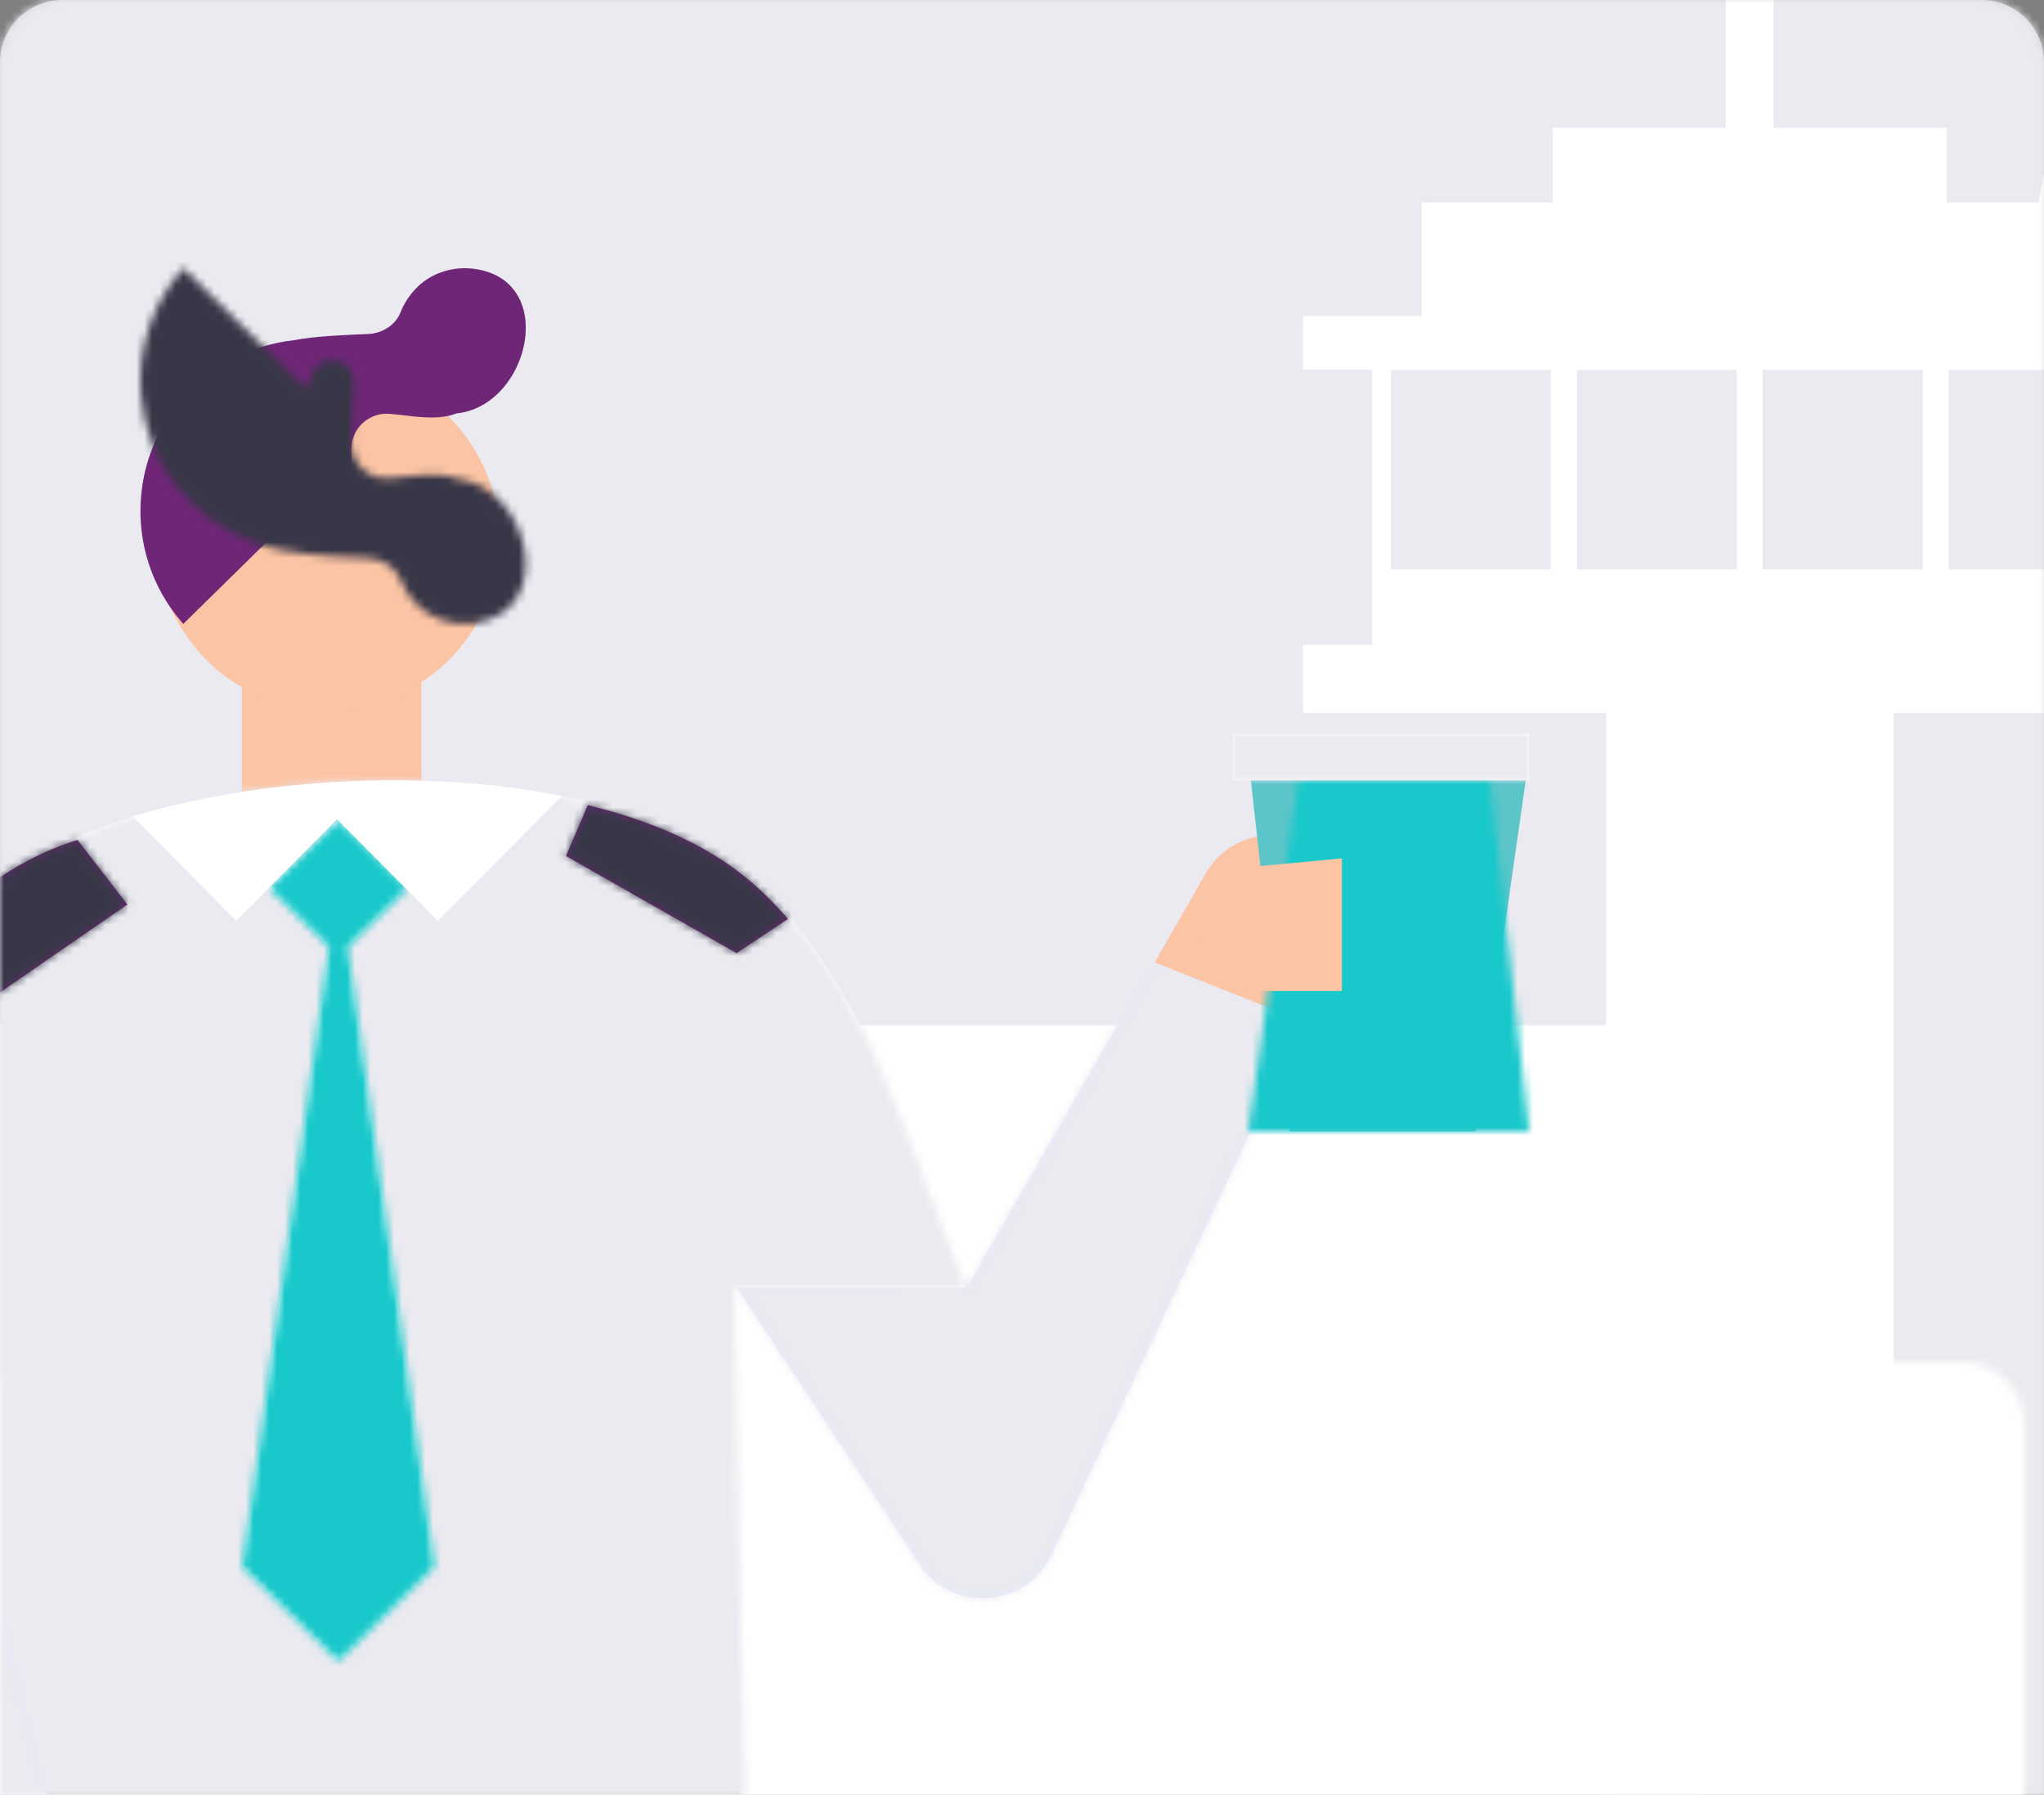 <?xml version="1.0" encoding="UTF-8"?>
<svg width="262px" height="230px" viewBox="0 0 262 230" version="1.1" xmlns="http://www.w3.org/2000/svg" xmlns:xlink="http://www.w3.org/1999/xlink">
    <rect x="0" y="0" width="262" height="230" fill="#808080" stroke="none"/>
    <!-- Generator: Sketch 54.1 (76490) - https://sketchapp.com -->
    <title>image</title>
    <desc>Created with Sketch.</desc>
    <defs>
        <path d="M8,0 L254,0 C258.418,-8.11624501e-16 262,3.582 262,8 L262,230 L0,230 L0,8 C-5.41083001e-16,3.582 3.582,8.11624501e-16 8,0 Z" id="path-1"></path>
        <path d="M0.319,58.76 L24.477,95.327 C29.037,100.778 37.734,99.657 40.758,93.238 L73.163,24.408 L77.848,14.471 C79.774,10.378 78.607,5.514 75.034,2.725 C70.278,-0.989 63.313,0.469 60.457,5.78 L54.14,16.825 L30.121,58.76 L30.091,58.675 L0.319,58.76 Z" id="path-3"></path>
        <path d="M51.174,1.657 C51.205,0.735 50.472,-3.97903932e-13 49.568,-3.97903932e-13 L18.844,-3.97903932e-13 C17.877,-3.97903932e-13 17.02,0.391 16.396,1.016 C15.773,1.641 15.383,2.501 15.383,3.47 C15.383,5.095 16.506,8.065 18.096,8.424 L30.192,10.768 C29.834,10.831 30.036,11.159 30.301,11.456 C30.535,11.722 30.831,11.956 30.831,11.956 L30.535,14.285 C30.332,15.348 30.13,16.426 29.927,17.505 C24.487,46.2 18.314,74.723 13.216,103.527 C11.393,113.78 9.709,124.048 8.15,134.332 C7.839,136.161 7.558,137.99 7.293,139.818 C6.373,146.039 5.516,152.275 4.736,158.526 C4.69,158.933 4.643,159.339 4.581,159.73 C4.16,163.153 3.77,166.56 3.396,169.967 C3.302,170.733 3.224,171.499 3.146,172.249 C2.726,176.172 2.32,180.095 1.977,184.017 C1.572,188.331 1.229,192.66 0.949,196.974 C0.871,198.162 0.793,204.054 0.715,205.257 C0.668,205.945 0.637,206.633 0.59,207.336 C0.637,207.492 0.543,207.633 0.309,207.758 L0.309,215.807 C0.604,216.004 0.626,216.018 0.92,216.214 C2.713,215.515 1.591,217.039 1.432,217.776 C7.761,222.668 13.98,222.997 20.605,227.56 C21.665,228.295 22.788,228.951 23.832,229.686 C24.066,229.858 24.253,229.983 24.409,230.108 C24.58,230.17 24.767,230.248 25.032,230.358 C27.667,231.499 30.27,232.593 32.998,233.484 C32.889,233.39 36.256,234.265 36.536,234.312 C38.563,234.656 40.589,234.89 42.647,235.078 C44,235.203 45.363,235.298 46.73,235.365 C48.653,235.461 50.263,233.91 50.234,231.98 C50.053,220.199 49.829,208.38 49.615,196.536 C49.506,191.035 49.412,185.534 49.303,180.032 C49.038,164.809 48.82,149.555 48.695,134.332 C48.586,120.11 48.586,99.667 48.742,85.538 C48.851,74.739 49.054,63.97 49.381,53.248 C49.599,46.028 50.348,24.835 50.831,11.456 C50.987,7.111 51.111,3.595 51.174,1.657" id="path-5"></path>
        <path d="M51.417,1.657 C51.448,0.735 50.708,-6.82121026e-13 49.794,-6.82121026e-13 L18.736,-6.82121026e-13 C17.759,-6.82121026e-13 16.892,0.391 16.262,1.016 C15.632,1.641 15.238,2.501 15.238,3.47 C15.238,5.095 16.372,8.065 17.979,8.424 L30.207,10.768 C29.845,10.831 30.05,11.159 30.318,11.456 C30.554,11.722 30.853,11.956 30.853,11.956 L30.554,14.285 C30.349,15.348 30.144,16.426 29.939,17.505 C24.44,46.2 18.2,74.723 13.047,103.527 C11.204,113.78 9.502,124.048 7.926,134.332 C7.611,136.161 7.327,137.99 7.059,139.818 C6.13,146.039 5.263,152.275 4.475,158.526 C4.428,158.933 4.381,159.339 4.318,159.73 C3.892,163.153 3.498,166.56 3.12,169.967 C3.025,170.733 2.947,171.499 2.868,172.249 C2.442,176.172 2.033,180.095 1.686,184.017 C1.276,188.331 0.93,192.66 0.646,196.974 C0.567,198.162 0.488,204.054 0.41,205.257 C0.362,205.945 0.331,206.633 0.284,207.336 C0.331,207.492 0.236,207.633 0,207.758 L0,215.807 C0.298,216.004 0.32,216.018 0.618,216.214 C2.43,215.515 1.295,217.039 1.135,217.776 C7.532,222.668 13.819,222.997 20.516,227.56 C21.588,228.295 22.722,228.951 23.778,229.686 C24.015,229.858 24.204,229.983 24.361,230.108 C24.535,230.17 24.724,230.248 24.992,230.358 C27.655,231.499 30.286,232.593 33.044,233.484 C32.933,233.39 36.337,234.265 36.621,234.312 C38.669,234.656 40.718,234.89 42.798,235.078 C44.165,235.203 45.543,235.298 46.924,235.365 C48.869,235.461 50.497,233.91 50.467,231.98 C50.284,220.199 50.057,208.38 49.841,196.536 C49.731,191.035 49.636,185.534 49.526,180.032 C49.258,164.809 49.038,149.555 48.912,134.332 C48.801,120.11 48.801,99.667 48.959,85.538 C49.069,74.739 49.274,63.97 49.605,53.248 C49.825,46.028 50.582,24.835 51.07,11.456 C51.228,7.111 51.354,3.595 51.417,1.657" id="path-7"></path>
        <path d="M133.49,130.253 L133.677,138.655 L32.232,138.655 L32.482,130.253 L33.654,89.662 L34.248,69.296 L0.999,69.296 C1.296,68.249 1.595,67.219 1.923,66.188 C2.062,65.75 2.189,65.313 2.344,64.891 C6.861,50.945 14.02,37.872 23.635,26.534 C24.526,25.487 25.432,24.457 26.37,23.457 L26.384,23.441 C32.732,16.538 39.829,10.791 47.972,7.23 C48.176,7.121 48.394,7.042 48.596,6.949 C50.583,6.121 52.755,5.356 55.069,4.637 C59.288,3.357 64.01,2.31 68.995,1.529 C76.279,0.405 84.157,-0.126 91.972,0.077 C98.225,0.233 104.432,0.873 110.262,2.045 C111.323,2.263 112.388,2.498 113.435,2.748 C121.546,4.731 128.738,7.87 134.037,12.337 C135.866,13.883 137.554,15.585 139.117,17.397 C150.198,30.188 155.17,48.945 161.72,64.891 C161.72,64.923 161.734,64.954 161.751,64.985 L132.052,64.985 L133.49,130.253 Z" id="path-9"></path>
        <polygon id="path-11" points="0.213 30.588 100.792 39.755 102 20.191 101.058 0.627 0.213 0.627"></polygon>
        <path d="M0.93,0.86 C0.861,7.886 1.439,14.898 2.64,21.812 C4.562,32.777 8.026,43.489 12.974,53.63 L20.378,68.812 L30.698,90.002 L37.921,104.821 C40.026,107.81 44.025,108.858 47.349,107.279 C51.279,105.421 52.776,100.659 50.628,96.93 L47.234,83.241 L31.786,20.974 L32.89,7.495 L33.439,0.86 L0.93,0.86 Z" id="path-13"></path>
        <polygon id="path-15" points="6.876 0 30.651 0 36 48 0 48"></polygon>
        <path d="M11.151,16.363 L3.456,8.819 L12.371,0.079 L21.286,8.819 L13.591,16.363 L24.713,95.818 L12.371,107.921 L0.029,95.818 L11.151,16.363 Z" id="path-17"></path>
        <path d="M42.945,45.849 C40.168,46.267 37.267,45.388 35.332,43.37 C34.406,42.406 33.767,41.379 33.359,40.336 C32.706,38.668 31.021,37.612 29.218,37.525 C25.937,37.366 22.584,37.281 19.4,36.684 C19.095,36.647 18.79,36.616 18.487,36.57 L18.434,36.557 C17.076,36.319 15.745,35.974 14.473,35.484 C6.648,32.617 0.807,25.454 0.076,16.653 C-0.424,10.642 1.568,4.967 5.192,0.712 C5.287,0.582 5.401,0.468 5.498,0.373 L21.276,15.866 L21.884,14.312 C21.884,14.312 21.904,14.157 21.946,14.152 L22.067,13.844 C22.462,12.835 23.426,12.156 24.518,12.119 C26.104,12.067 27.4,13.361 27.336,14.931 L27.017,22.723 L27.056,23.19 C27.261,25.649 29.454,27.493 31.937,27.292 C34.678,27.069 37.879,26.329 40.531,27.34 C40.743,27.417 40.773,27.408 40.736,27.371 C49.84,28.517 53.556,44.251 42.945,45.849" id="path-19"></path>
        <path d="M21.941,4.645 L28.329,12.92 L8.028,26.92 L0.36,20.807 C3.143,16.897 6.398,13.546 10.126,10.754 C13.854,7.962 17.792,5.925 21.941,4.645 Z M113.001,14.772 L106.411,19.143 L84.548,6.698 L87.343,0.181 C95.448,2.156 102.632,5.283 107.926,9.732 C109.753,11.272 111.439,12.967 113.001,14.772 Z" id="path-21"></path>
        <polygon id="path-23" points="0 0 0 6 3.547 6 34.715 6 38 6 38 0"></polygon>
    </defs>
    <g id="CrewCloud" stroke="none" stroke-width="1" fill="none" fill-rule="evenodd">
        <g id="Homepage" transform="translate(-1267, -737)">
            <g id="image_tabs" transform="translate(391, 737)">
                <g id="events" transform="translate(876, 0)">
                    <g id="image">
                        <mask id="mask-2" fill="white">
                            <use xlink:href="#path-1"></use>
                        </mask>
                        <use id="Mask" fill="#D8D8D8" xlink:href="#path-1"></use>
                        <g id="colour_background" mask="url(#mask-2)" fill="#EAEAF0">
                            <g transform="translate(-7, -8)">
                                <rect x="0" y="0" width="281" height="260"></rect>
                            </g>
                        </g>
                        <rect id="Rectangle" stroke="#FFFFFF" fill="#FFFFFF" mask="url(#mask-2)" x="-2.5" y="174.5" width="272" height="115"></rect>
                        <g id="Group-7" mask="url(#mask-2)" fill="#FFFFFF">
                            <g transform="translate(-7, -17)">
                                <path d="M256.782,89.97 L277.292,89.97 L277.292,64.403 L256.782,64.403 L256.782,89.97 Z M232.942,89.97 L253.452,89.97 L253.452,64.403 L232.942,64.403 L232.942,89.97 Z M209.119,89.97 L229.629,89.97 L229.629,64.403 L209.119,64.403 L209.119,89.97 Z M185.277,89.97 L205.787,89.97 L205.787,64.403 L185.277,64.403 L185.277,89.97 Z M273.345,48.209 L289.413,45.179 L271.284,27.047 L268.288,42.941 L256.535,42.941 L256.535,33.391 L234.35,33.391 L234.35,0 L228.218,0 L228.218,33.391 L206.036,33.391 L206.036,42.941 L189.226,42.941 L189.226,57.495 L174,57.495 L174,64.35 L182.865,64.35 L182.865,99.626 L174,99.626 L174,108.365 L212.855,108.365 L212.855,278.772 L249.716,278.772 L249.716,108.365 L288.567,108.365 L288.567,99.626 L279.706,99.626 L279.706,64.35 L288.567,64.35 L288.567,57.495 L273.345,57.495 L273.345,48.209 Z" id="Fill-2"></path>
                                <polygon id="Fill-6" points="0 342.382 225 342.382 225 148.382 0 148.382"></polygon>
                            </g>
                        </g>
                        <g id="image_piolet" mask="url(#mask-2)">
                            <g transform="translate(-37, 33)">
                                <g transform="translate(-1, 1)">
                                    <g id="rightarm" transform="translate(132, 72)">
                                        <mask id="mask-4" fill="white">
                                            <use xlink:href="#path-3"></use>
                                        </mask>
                                        <use id="Mask" fill="#E4E9FF" xlink:href="#path-3"></use>
                                        <g id="colour_background" mask="url(#mask-4)" fill="#EAEAF0">
                                            <g transform="translate(-18.255, -14.062)">
                                                <rect x="0" y="0" width="104" height="127"></rect>
                                            </g>
                                        </g>
                                    </g>
                                    <path d="M186,89.337 L205.308,97 L210.064,86.957 C212.02,82.822 210.836,77.906 207.207,75.088 C202.38,71.334 195.312,72.808 192.412,78.176 L186,89.337 Z" id="Fill-3" fill="#FBC4A4"></path>
                                    <polygon id="Fill-5" fill="#FBC4A4" points="69 43 69 72 92 72 92 49.207"></polygon>
                                    <path d="M101.924,33.194 C100.927,21.081 90.306,12.077 78.176,13.076 C73.365,13.472 69.028,15.397 65.629,18.325 C64.735,19.097 63.898,19.949 63.139,20.883 C59.552,25.133 57.58,30.801 58.075,36.805 C58.799,45.596 64.58,52.752 72.324,55.614 C73.585,56.103 74.902,56.448 76.246,56.686 L76.299,56.699 C78.082,56.988 79.919,57.081 81.788,56.926 C82.255,56.887 82.722,56.832 83.186,56.759 C87.042,56.197 90.538,54.654 93.455,52.411 C99.137,48.005 102.56,40.911 101.924,33.194" id="Fill-43" fill="#FBC4A4" transform="translate(80, 35) scale(1, -1) translate(-80, -35) "></path>
                                    <g id="leftleg" transform="translate(55.5, 316) rotate(180) translate(-55.5, -316) translate(29, 198)">
                                        <g transform="translate(0.249, -0)">
                                            <mask id="mask-6" fill="white">
                                                <use xlink:href="#path-5"></use>
                                            </mask>
                                            <use id="Mask" fill="#2062A9" xlink:href="#path-5"></use>
                                            <g id="colour_base" mask="url(#mask-6)" fill="#383748">
                                                <g transform="translate(0, 0.486)">
                                                    <rect x="0" y="0" width="59" height="238"></rect>
                                                </g>
                                            </g>
                                        </g>
                                        <path d="M51.423,1.657 C51.454,0.735 50.722,-8.41282599e-12 49.818,-8.41282599e-12 L19.093,-8.41282599e-12 C18.127,-8.41282599e-12 17.269,0.391 16.646,1.016 C16.022,1.641 15.633,2.501 15.633,3.47 C15.633,5.095 16.755,8.065 18.345,8.424 L30.441,10.768 C30.083,10.831 30.286,11.159 30.551,11.456 L51.08,11.456 C51.236,7.111 51.361,3.595 51.423,1.657" id="Fill-10" fill="#000000"></path>
                                    </g>
                                    <g id="rightleg" transform="translate(108, 315) rotate(180) translate(-108, -315) translate(82, 197)">
                                        <g transform="translate(0, -0)">
                                            <mask id="mask-8" fill="white">
                                                <use xlink:href="#path-7"></use>
                                            </mask>
                                            <use id="Mask" fill="#2062A9" xlink:href="#path-7"></use>
                                            <g id="colour_base" mask="url(#mask-8)" fill="#383748">
                                                <g transform="translate(-9.455, 6.252)">
                                                    <rect x="0" y="0" width="128" height="217"></rect>
                                                </g>
                                            </g>
                                        </g>
                                        <path d="M51.417,1.657 C51.448,0.735 50.708,-9.09494702e-12 49.794,-9.09494702e-12 L18.736,-9.09494702e-12 C17.759,-9.09494702e-12 16.892,0.391 16.262,1.016 C15.632,1.641 15.238,2.501 15.238,3.47 C15.238,5.095 16.372,8.065 17.979,8.424 L30.207,10.768 C29.845,10.831 30.05,11.159 30.318,11.456 L51.07,11.456 C51.228,7.111 51.354,3.595 51.417,1.657" id="Fill-17" fill="#000000"></path>
                                    </g>
                                    <g id="shirt" transform="translate(0, 66)">
                                        <mask id="mask-10" fill="white">
                                            <use xlink:href="#path-9"></use>
                                        </mask>
                                        <use id="Mask" fill="#FFFFFF" xlink:href="#path-9"></use>
                                        <g id="colour_background" mask="url(#mask-10)" fill="#EAEAF0">
                                            <g transform="translate(-17.757, -1.562)">
                                                <rect x="0" y="0" width="311" height="311"></rect>
                                            </g>
                                        </g>
                                    </g>
                                    <g id="crotch" transform="translate(32, 196)">
                                        <mask id="mask-12" fill="white">
                                            <use xlink:href="#path-11"></use>
                                        </mask>
                                        <use id="Mask" fill="#2062A9" xlink:href="#path-11"></use>
                                        <g id="colour_base" mask="url(#mask-12)" fill="#383748">
                                            <g transform="translate(-10.924, -11.038)">
                                                <rect x="0" y="0" width="117" height="251"></rect>
                                            </g>
                                        </g>
                                    </g>
                                    <g id="leftarm" transform="translate(1, 130)">
                                        <mask id="mask-14" fill="white">
                                            <use xlink:href="#path-13"></use>
                                        </mask>
                                        <use id="Mask" fill="#E4E9FF" xlink:href="#path-13"></use>
                                        <g id="colour_background" mask="url(#mask-14)" fill="#EAEAF0">
                                            <g transform="translate(0, -12.457)">
                                                <rect x="0" y="0" width="57" height="139"></rect>
                                            </g>
                                        </g>
                                    </g>
                                    <path d="M31,220.824 L38.254,235.781 C40.368,238.798 44.384,239.854 47.719,238.262 C51.667,236.387 53.17,231.58 51.012,227.816 L47.605,214 L31,220.824 Z" id="Fill-34" fill="#FBC4A4"></path>
                                    <g id="cup" transform="translate(198, 63)">
                                        <mask id="mask-16" fill="white">
                                            <use xlink:href="#path-15"></use>
                                        </mask>
                                        <use id="Mask" fill="#5BC5C9" transform="translate(18, 24) rotate(180) translate(-18, -24) " xlink:href="#path-15"></use>
                                        <g id="colour_highlight" mask="url(#mask-16)" fill="#18C8CB">
                                            <g transform="translate(-4.696, 0)">
                                                <rect x="0" y="0" width="45" height="54"></rect>
                                            </g>
                                        </g>
                                    </g>
                                    <path d="M210,76 L210,93 L199.836,93 C195.504,93 192,89.421 192,84.996 C192,82.949 192.756,81.062 194.016,79.64 C195.264,78.218 197.016,77.262 199.009,77.042 L210,76 Z" id="Fill-41" fill="#FBC4A4"></path>
                                    <g id="tie" transform="translate(69, 71)">
                                        <mask id="mask-18" fill="white">
                                            <use xlink:href="#path-17"></use>
                                        </mask>
                                        <use id="Mask" fill="#FFFFFF" xlink:href="#path-17"></use>
                                        <g id="colour_highlight" mask="url(#mask-18)" fill="#18C8CB">
                                            <g transform="translate(-13.706, -4.114)">
                                                <rect x="0" y="0" width="51" height="117"></rect>
                                            </g>
                                        </g>
                                    </g>
                                    <path d="M55,70.626 L68.285,84 L81.209,70.992 L94.131,84 L110,68.024 C91.994,64.355 70.297,65.943 55,70.626" id="Fill-28" fill="#FFFFFF"></path>
                                    <g id="hair" transform="translate(56, 0)">
                                        <mask id="mask-20" fill="white">
                                            <use xlink:href="#path-19"></use>
                                        </mask>
                                        <use id="Mask" fill="#6F2677" transform="translate(24.698, 23.162) scale(1, -1) translate(-24.698, -23.162) " xlink:href="#path-19"></use>
                                        <g id="colour_base" mask="url(#mask-20)" fill="#383748">
                                            <g transform="translate(-7.812, -4.097)">
                                                <rect x="0" y="0" width="62" height="56"></rect>
                                            </g>
                                        </g>
                                    </g>
                                    <g id="shoulderpads" transform="translate(26, 69)">
                                        <mask id="mask-22" fill="white">
                                            <use xlink:href="#path-21"></use>
                                        </mask>
                                        <use id="Mask" fill="#6F2677" xlink:href="#path-21"></use>
                                        <g id="colour_base" mask="url(#mask-22)" fill="#383748">
                                            <g transform="translate(-24.986, -13.444)">
                                                <rect x="0" y="0" width="150" height="48"></rect>
                                            </g>
                                        </g>
                                    </g>
                                    <g id="cuptip" transform="translate(196, 60)">
                                        <mask id="mask-24" fill="white">
                                            <use xlink:href="#path-23"></use>
                                        </mask>
                                        <use id="Mask" fill="#FFFFFF" xlink:href="#path-23"></use>
                                        <g id="colour_background" mask="url(#mask-24)" fill="#EAEAF0">
                                            <g transform="translate(-15.833, -12)">
                                                <rect x="0" y="0" width="67" height="37"></rect>
                                            </g>
                                        </g>
                                    </g>
                                </g>
                            </g>
                        </g>
                    </g>
                </g>
            </g>
        </g>
    </g>
</svg>